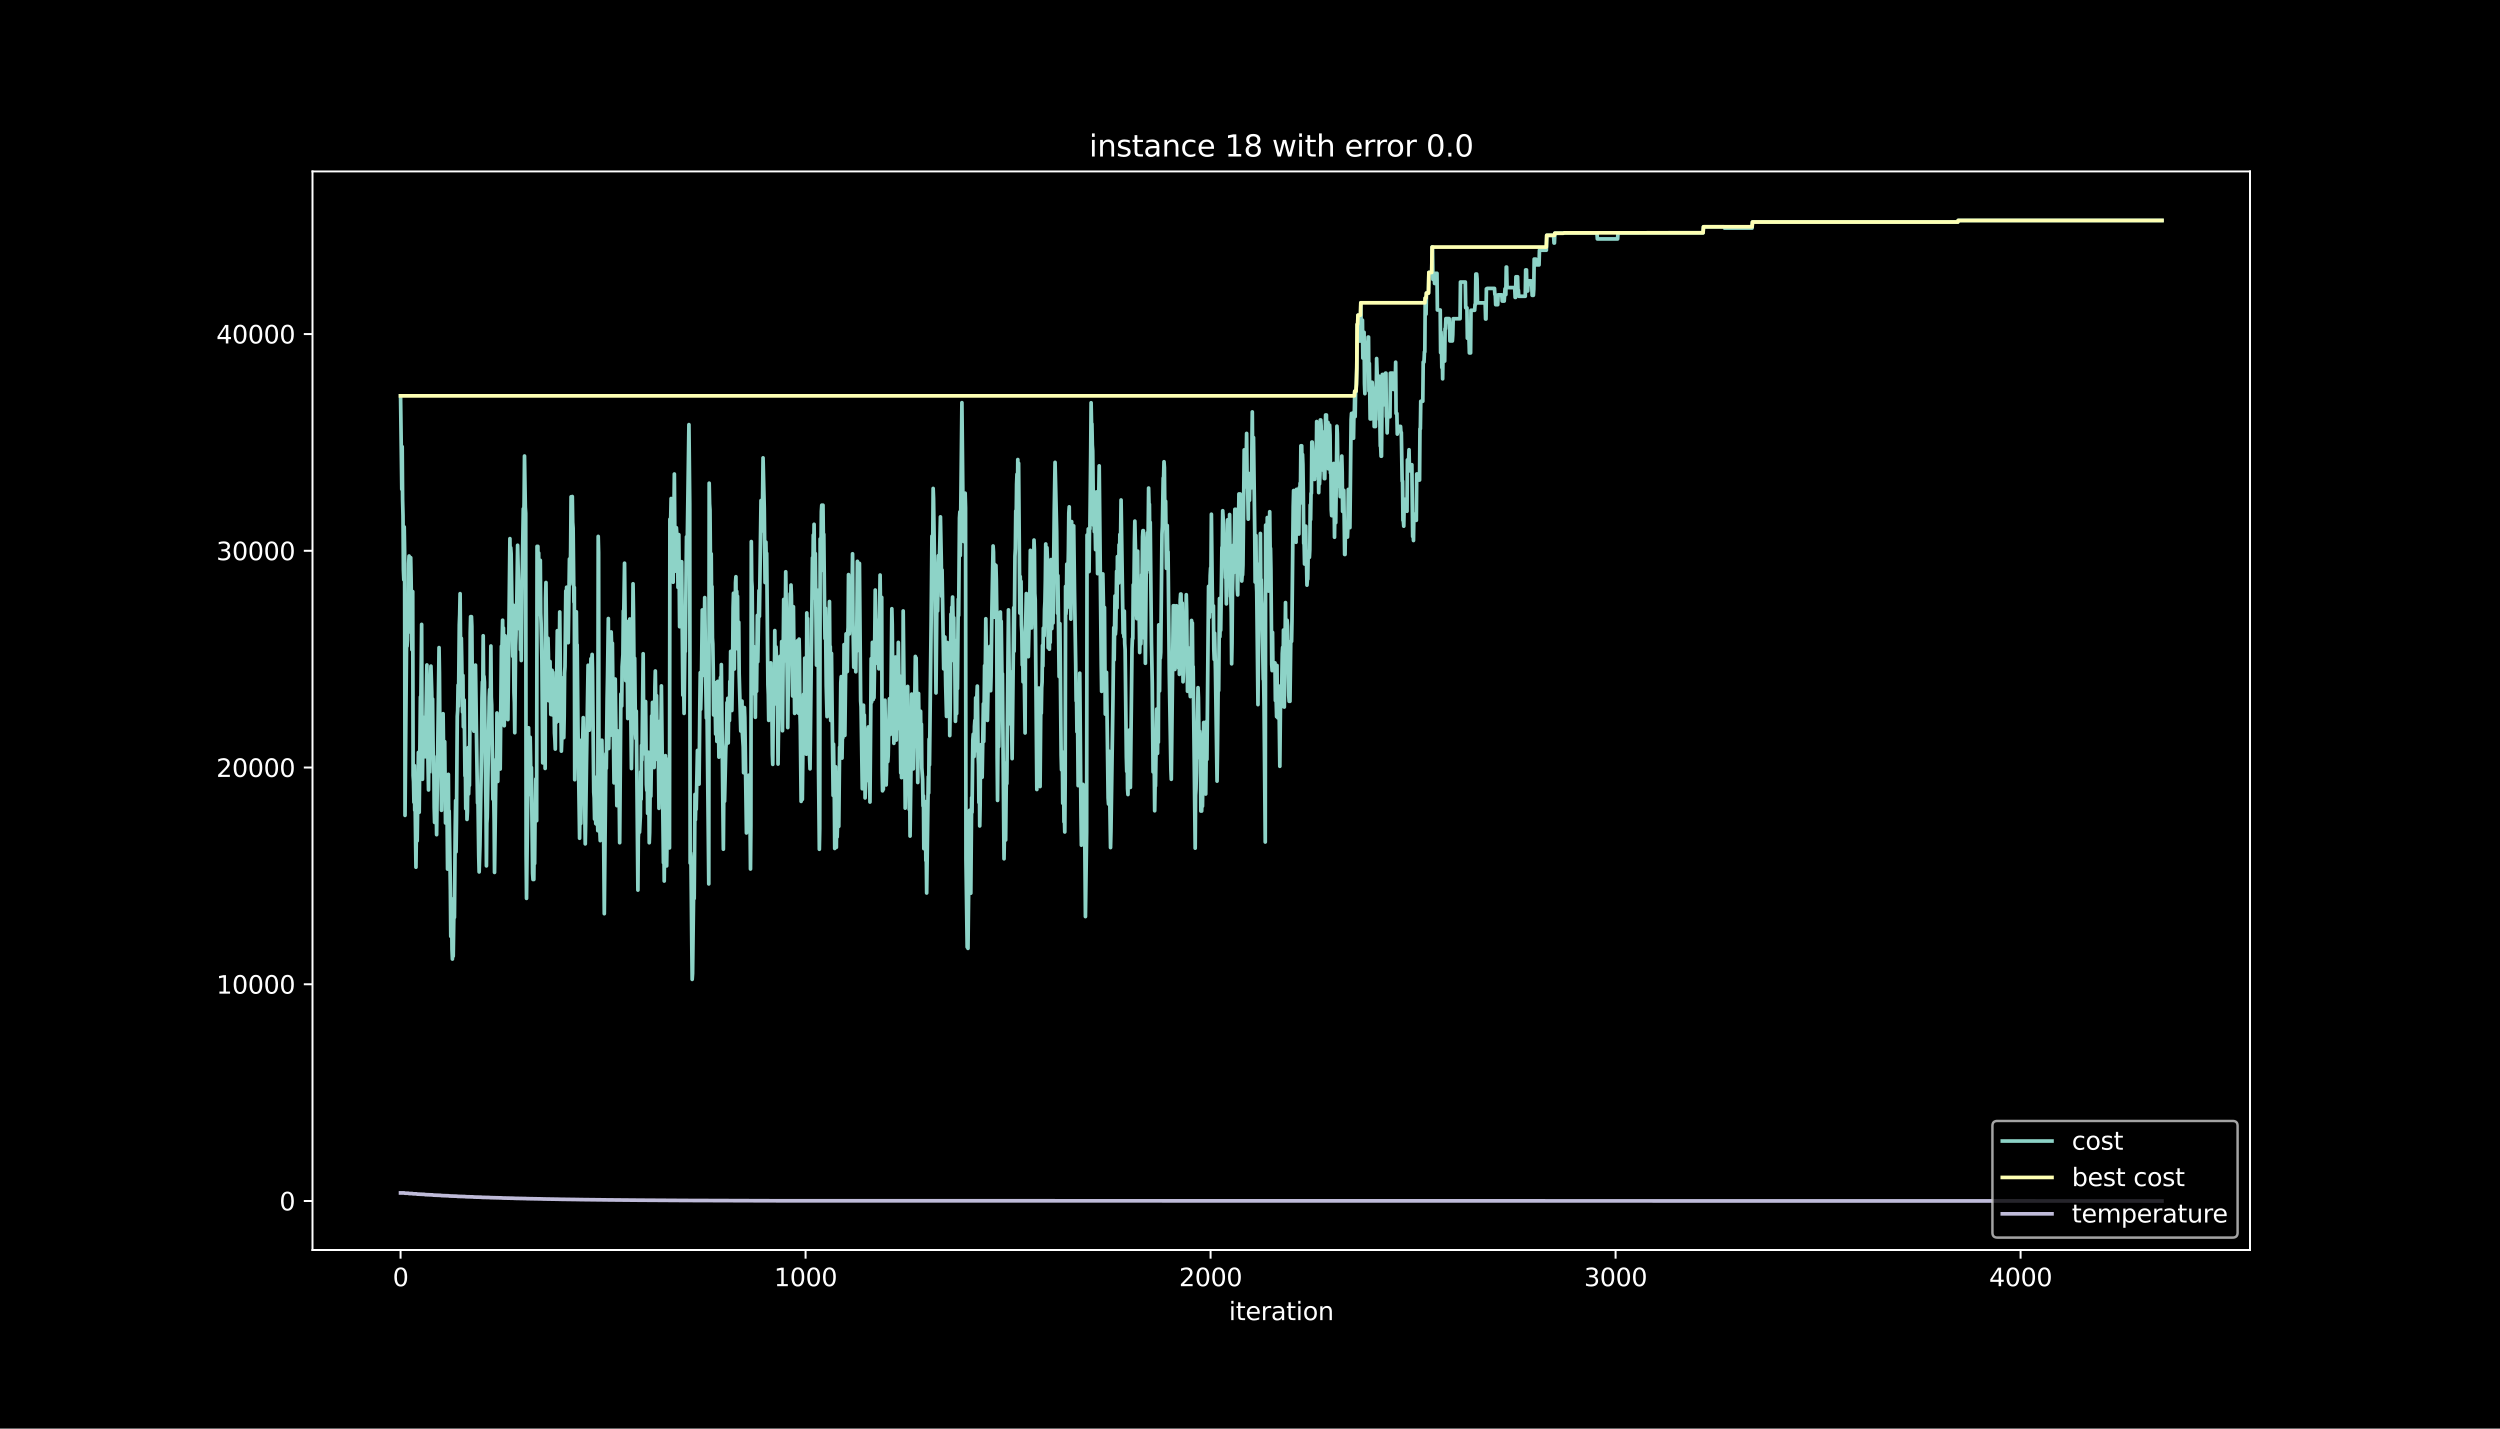 <?xml version="1.0" encoding="utf-8" standalone="no"?>
<!DOCTYPE svg PUBLIC "-//W3C//DTD SVG 1.1//EN"
  "http://www.w3.org/Graphics/SVG/1.1/DTD/svg11.dtd">
<svg height="576pt" version="1.1" viewBox="0 0 1008 576" width="1008pt" xmlns="http://www.w3.org/2000/svg" xmlns:xlink="http://www.w3.org/1999/xlink">
 <defs>
  <style type="text/css">*{stroke-linecap:butt;stroke-linejoin:round;}</style>
 </defs>
 <g id="figure_1">
  <g id="patch_1">
   <path d="M 0 576 
L 1008 576 
L 1008 0 
L 0 0 
z
"/>
  </g>
  <g id="axes_1">
   <g id="patch_2">
    <path d="M 126 504 
L 907.2 504 
L 907.2 69.12 
L 126 69.12 
z
"/>
   </g>
   <g id="matplotlib.axis_1">
    <g id="xtick_1">
     <g id="line2d_1">
      <defs>
       <path d="M 0 0 
L 0 3.5 
" id="m192c38bede" style="stroke:#ffffff;stroke-width:0.8;"/>
      </defs>
      <g>
       <use style="fill:#ffffff;stroke:#ffffff;stroke-width:0.8;" x="161.509" xlink:href="#m192c38bede" y="504"/>
      </g>
     </g>
     <g id="text_1">
      <!-- 0 -->
      <g style="fill:#ffffff;" transform="translate(158.328 518.598)scale(0.1 -0.1)">
       <defs>
        <path d="M 2034 4250 
Q 1547 4250 1301 3770 
Q 1056 3291 1056 2328 
Q 1056 1369 1301 889 
Q 1547 409 2034 409 
Q 2525 409 2770 889 
Q 3016 1369 3016 2328 
Q 3016 3291 2770 3770 
Q 2525 4250 2034 4250 
z
M 2034 4750 
Q 2819 4750 3233 4129 
Q 3647 3509 3647 2328 
Q 3647 1150 3233 529 
Q 2819 -91 2034 -91 
Q 1250 -91 836 529 
Q 422 1150 422 2328 
Q 422 3509 836 4129 
Q 1250 4750 2034 4750 
z
" id="DejaVuSans-30" transform="scale(0.016)"/>
       </defs>
       <use xlink:href="#DejaVuSans-30"/>
      </g>
     </g>
    </g>
    <g id="xtick_2">
     <g id="line2d_2">
      <g>
       <use style="fill:#ffffff;stroke:#ffffff;stroke-width:0.8;" x="324.807" xlink:href="#m192c38bede" y="504"/>
      </g>
     </g>
     <g id="text_2">
      <!-- 1000 -->
      <g style="fill:#ffffff;" transform="translate(312.082 518.598)scale(0.1 -0.1)">
       <defs>
        <path d="M 794 531 
L 1825 531 
L 1825 4091 
L 703 3866 
L 703 4441 
L 1819 4666 
L 2450 4666 
L 2450 531 
L 3481 531 
L 3481 0 
L 794 0 
L 794 531 
z
" id="DejaVuSans-31" transform="scale(0.016)"/>
       </defs>
       <use xlink:href="#DejaVuSans-31"/>
       <use x="63.623" xlink:href="#DejaVuSans-30"/>
       <use x="127.246" xlink:href="#DejaVuSans-30"/>
       <use x="190.869" xlink:href="#DejaVuSans-30"/>
      </g>
     </g>
    </g>
    <g id="xtick_3">
     <g id="line2d_3">
      <g>
       <use style="fill:#ffffff;stroke:#ffffff;stroke-width:0.8;" x="488.105" xlink:href="#m192c38bede" y="504"/>
      </g>
     </g>
     <g id="text_3">
      <!-- 2000 -->
      <g style="fill:#ffffff;" transform="translate(475.38 518.598)scale(0.1 -0.1)">
       <defs>
        <path d="M 1228 531 
L 3431 531 
L 3431 0 
L 469 0 
L 469 531 
Q 828 903 1448 1529 
Q 2069 2156 2228 2338 
Q 2531 2678 2651 2914 
Q 2772 3150 2772 3378 
Q 2772 3750 2511 3984 
Q 2250 4219 1831 4219 
Q 1534 4219 1204 4116 
Q 875 4013 500 3803 
L 500 4441 
Q 881 4594 1212 4672 
Q 1544 4750 1819 4750 
Q 2544 4750 2975 4387 
Q 3406 4025 3406 3419 
Q 3406 3131 3298 2873 
Q 3191 2616 2906 2266 
Q 2828 2175 2409 1742 
Q 1991 1309 1228 531 
z
" id="DejaVuSans-32" transform="scale(0.016)"/>
       </defs>
       <use xlink:href="#DejaVuSans-32"/>
       <use x="63.623" xlink:href="#DejaVuSans-30"/>
       <use x="127.246" xlink:href="#DejaVuSans-30"/>
       <use x="190.869" xlink:href="#DejaVuSans-30"/>
      </g>
     </g>
    </g>
    <g id="xtick_4">
     <g id="line2d_4">
      <g>
       <use style="fill:#ffffff;stroke:#ffffff;stroke-width:0.8;" x="651.402" xlink:href="#m192c38bede" y="504"/>
      </g>
     </g>
     <g id="text_4">
      <!-- 3000 -->
      <g style="fill:#ffffff;" transform="translate(638.677 518.598)scale(0.1 -0.1)">
       <defs>
        <path d="M 2597 2516 
Q 3050 2419 3304 2112 
Q 3559 1806 3559 1356 
Q 3559 666 3084 287 
Q 2609 -91 1734 -91 
Q 1441 -91 1130 -33 
Q 819 25 488 141 
L 488 750 
Q 750 597 1062 519 
Q 1375 441 1716 441 
Q 2309 441 2620 675 
Q 2931 909 2931 1356 
Q 2931 1769 2642 2001 
Q 2353 2234 1838 2234 
L 1294 2234 
L 1294 2753 
L 1863 2753 
Q 2328 2753 2575 2939 
Q 2822 3125 2822 3475 
Q 2822 3834 2567 4026 
Q 2313 4219 1838 4219 
Q 1578 4219 1281 4162 
Q 984 4106 628 3988 
L 628 4550 
Q 988 4650 1302 4700 
Q 1616 4750 1894 4750 
Q 2613 4750 3031 4423 
Q 3450 4097 3450 3541 
Q 3450 3153 3228 2886 
Q 3006 2619 2597 2516 
z
" id="DejaVuSans-33" transform="scale(0.016)"/>
       </defs>
       <use xlink:href="#DejaVuSans-33"/>
       <use x="63.623" xlink:href="#DejaVuSans-30"/>
       <use x="127.246" xlink:href="#DejaVuSans-30"/>
       <use x="190.869" xlink:href="#DejaVuSans-30"/>
      </g>
     </g>
    </g>
    <g id="xtick_5">
     <g id="line2d_5">
      <g>
       <use style="fill:#ffffff;stroke:#ffffff;stroke-width:0.8;" x="814.7" xlink:href="#m192c38bede" y="504"/>
      </g>
     </g>
     <g id="text_5">
      <!-- 4000 -->
      <g style="fill:#ffffff;" transform="translate(801.975 518.598)scale(0.1 -0.1)">
       <defs>
        <path d="M 2419 4116 
L 825 1625 
L 2419 1625 
L 2419 4116 
z
M 2253 4666 
L 3047 4666 
L 3047 1625 
L 3713 1625 
L 3713 1100 
L 3047 1100 
L 3047 0 
L 2419 0 
L 2419 1100 
L 313 1100 
L 313 1709 
L 2253 4666 
z
" id="DejaVuSans-34" transform="scale(0.016)"/>
       </defs>
       <use xlink:href="#DejaVuSans-34"/>
       <use x="63.623" xlink:href="#DejaVuSans-30"/>
       <use x="127.246" xlink:href="#DejaVuSans-30"/>
       <use x="190.869" xlink:href="#DejaVuSans-30"/>
      </g>
     </g>
    </g>
    <g id="text_6">
     <!-- iteration -->
     <g style="fill:#ffffff;" transform="translate(495.477 532.277)scale(0.1 -0.1)">
      <defs>
       <path d="M 603 3500 
L 1178 3500 
L 1178 0 
L 603 0 
L 603 3500 
z
M 603 4863 
L 1178 4863 
L 1178 4134 
L 603 4134 
L 603 4863 
z
" id="DejaVuSans-69" transform="scale(0.016)"/>
       <path d="M 1172 4494 
L 1172 3500 
L 2356 3500 
L 2356 3053 
L 1172 3053 
L 1172 1153 
Q 1172 725 1289 603 
Q 1406 481 1766 481 
L 2356 481 
L 2356 0 
L 1766 0 
Q 1100 0 847 248 
Q 594 497 594 1153 
L 594 3053 
L 172 3053 
L 172 3500 
L 594 3500 
L 594 4494 
L 1172 4494 
z
" id="DejaVuSans-74" transform="scale(0.016)"/>
       <path d="M 3597 1894 
L 3597 1613 
L 953 1613 
Q 991 1019 1311 708 
Q 1631 397 2203 397 
Q 2534 397 2845 478 
Q 3156 559 3463 722 
L 3463 178 
Q 3153 47 2828 -22 
Q 2503 -91 2169 -91 
Q 1331 -91 842 396 
Q 353 884 353 1716 
Q 353 2575 817 3079 
Q 1281 3584 2069 3584 
Q 2775 3584 3186 3129 
Q 3597 2675 3597 1894 
z
M 3022 2063 
Q 3016 2534 2758 2815 
Q 2500 3097 2075 3097 
Q 1594 3097 1305 2825 
Q 1016 2553 972 2059 
L 3022 2063 
z
" id="DejaVuSans-65" transform="scale(0.016)"/>
       <path d="M 2631 2963 
Q 2534 3019 2420 3045 
Q 2306 3072 2169 3072 
Q 1681 3072 1420 2755 
Q 1159 2438 1159 1844 
L 1159 0 
L 581 0 
L 581 3500 
L 1159 3500 
L 1159 2956 
Q 1341 3275 1631 3429 
Q 1922 3584 2338 3584 
Q 2397 3584 2469 3576 
Q 2541 3569 2628 3553 
L 2631 2963 
z
" id="DejaVuSans-72" transform="scale(0.016)"/>
       <path d="M 2194 1759 
Q 1497 1759 1228 1600 
Q 959 1441 959 1056 
Q 959 750 1161 570 
Q 1363 391 1709 391 
Q 2188 391 2477 730 
Q 2766 1069 2766 1631 
L 2766 1759 
L 2194 1759 
z
M 3341 1997 
L 3341 0 
L 2766 0 
L 2766 531 
Q 2569 213 2275 61 
Q 1981 -91 1556 -91 
Q 1019 -91 701 211 
Q 384 513 384 1019 
Q 384 1609 779 1909 
Q 1175 2209 1959 2209 
L 2766 2209 
L 2766 2266 
Q 2766 2663 2505 2880 
Q 2244 3097 1772 3097 
Q 1472 3097 1187 3025 
Q 903 2953 641 2809 
L 641 3341 
Q 956 3463 1253 3523 
Q 1550 3584 1831 3584 
Q 2591 3584 2966 3190 
Q 3341 2797 3341 1997 
z
" id="DejaVuSans-61" transform="scale(0.016)"/>
       <path d="M 1959 3097 
Q 1497 3097 1228 2736 
Q 959 2375 959 1747 
Q 959 1119 1226 758 
Q 1494 397 1959 397 
Q 2419 397 2687 759 
Q 2956 1122 2956 1747 
Q 2956 2369 2687 2733 
Q 2419 3097 1959 3097 
z
M 1959 3584 
Q 2709 3584 3137 3096 
Q 3566 2609 3566 1747 
Q 3566 888 3137 398 
Q 2709 -91 1959 -91 
Q 1206 -91 779 398 
Q 353 888 353 1747 
Q 353 2609 779 3096 
Q 1206 3584 1959 3584 
z
" id="DejaVuSans-6f" transform="scale(0.016)"/>
       <path d="M 3513 2113 
L 3513 0 
L 2938 0 
L 2938 2094 
Q 2938 2591 2744 2837 
Q 2550 3084 2163 3084 
Q 1697 3084 1428 2787 
Q 1159 2491 1159 1978 
L 1159 0 
L 581 0 
L 581 3500 
L 1159 3500 
L 1159 2956 
Q 1366 3272 1645 3428 
Q 1925 3584 2291 3584 
Q 2894 3584 3203 3211 
Q 3513 2838 3513 2113 
z
" id="DejaVuSans-6e" transform="scale(0.016)"/>
      </defs>
      <use xlink:href="#DejaVuSans-69"/>
      <use x="27.783" xlink:href="#DejaVuSans-74"/>
      <use x="66.992" xlink:href="#DejaVuSans-65"/>
      <use x="128.516" xlink:href="#DejaVuSans-72"/>
      <use x="169.629" xlink:href="#DejaVuSans-61"/>
      <use x="230.908" xlink:href="#DejaVuSans-74"/>
      <use x="270.117" xlink:href="#DejaVuSans-69"/>
      <use x="297.9" xlink:href="#DejaVuSans-6f"/>
      <use x="359.082" xlink:href="#DejaVuSans-6e"/>
     </g>
    </g>
   </g>
   <g id="matplotlib.axis_2">
    <g id="ytick_1">
     <g id="line2d_6">
      <defs>
       <path d="M 0 0 
L -3.5 0 
" id="m7ce669d569" style="stroke:#ffffff;stroke-width:0.8;"/>
      </defs>
      <g>
       <use style="fill:#ffffff;stroke:#ffffff;stroke-width:0.8;" x="126" xlink:href="#m7ce669d569" y="484.233"/>
      </g>
     </g>
     <g id="text_7">
      <!-- 0 -->
      <g style="fill:#ffffff;" transform="translate(112.638 488.032)scale(0.1 -0.1)">
       <use xlink:href="#DejaVuSans-30"/>
      </g>
     </g>
    </g>
    <g id="ytick_2">
     <g id="line2d_7">
      <g>
       <use style="fill:#ffffff;stroke:#ffffff;stroke-width:0.8;" x="126" xlink:href="#m7ce669d569" y="396.846"/>
      </g>
     </g>
     <g id="text_8">
      <!-- 10000 -->
      <g style="fill:#ffffff;" transform="translate(87.188 400.645)scale(0.1 -0.1)">
       <use xlink:href="#DejaVuSans-31"/>
       <use x="63.623" xlink:href="#DejaVuSans-30"/>
       <use x="127.246" xlink:href="#DejaVuSans-30"/>
       <use x="190.869" xlink:href="#DejaVuSans-30"/>
       <use x="254.492" xlink:href="#DejaVuSans-30"/>
      </g>
     </g>
    </g>
    <g id="ytick_3">
     <g id="line2d_8">
      <g>
       <use style="fill:#ffffff;stroke:#ffffff;stroke-width:0.8;" x="126" xlink:href="#m7ce669d569" y="309.46"/>
      </g>
     </g>
     <g id="text_9">
      <!-- 20000 -->
      <g style="fill:#ffffff;" transform="translate(87.188 313.259)scale(0.1 -0.1)">
       <use xlink:href="#DejaVuSans-32"/>
       <use x="63.623" xlink:href="#DejaVuSans-30"/>
       <use x="127.246" xlink:href="#DejaVuSans-30"/>
       <use x="190.869" xlink:href="#DejaVuSans-30"/>
       <use x="254.492" xlink:href="#DejaVuSans-30"/>
      </g>
     </g>
    </g>
    <g id="ytick_4">
     <g id="line2d_9">
      <g>
       <use style="fill:#ffffff;stroke:#ffffff;stroke-width:0.8;" x="126" xlink:href="#m7ce669d569" y="222.073"/>
      </g>
     </g>
     <g id="text_10">
      <!-- 30000 -->
      <g style="fill:#ffffff;" transform="translate(87.188 225.872)scale(0.1 -0.1)">
       <use xlink:href="#DejaVuSans-33"/>
       <use x="63.623" xlink:href="#DejaVuSans-30"/>
       <use x="127.246" xlink:href="#DejaVuSans-30"/>
       <use x="190.869" xlink:href="#DejaVuSans-30"/>
       <use x="254.492" xlink:href="#DejaVuSans-30"/>
      </g>
     </g>
    </g>
    <g id="ytick_5">
     <g id="line2d_10">
      <g>
       <use style="fill:#ffffff;stroke:#ffffff;stroke-width:0.8;" x="126" xlink:href="#m7ce669d569" y="134.687"/>
      </g>
     </g>
     <g id="text_11">
      <!-- 40000 -->
      <g style="fill:#ffffff;" transform="translate(87.188 138.486)scale(0.1 -0.1)">
       <use xlink:href="#DejaVuSans-34"/>
       <use x="63.623" xlink:href="#DejaVuSans-30"/>
       <use x="127.246" xlink:href="#DejaVuSans-30"/>
       <use x="190.869" xlink:href="#DejaVuSans-30"/>
       <use x="254.492" xlink:href="#DejaVuSans-30"/>
      </g>
     </g>
    </g>
   </g>
   <g id="line2d_11">
    <path clip-path="url(#p12e21d6771)" d="M 161.509 159.609 
L 161.999 197.29 
L 162.162 180.093 
L 162.326 201.415 
L 162.489 207.969 
L 162.652 229.676 
L 162.815 233.774 
L 162.979 212.452 
L 163.142 222.449 
L 163.305 328.763 
L 163.959 254.004 
L 164.122 260.558 
L 164.285 258.068 
L 164.448 240.057 
L 164.612 245.982 
L 164.775 227.29 
L 164.938 224.188 
L 165.265 254.782 
L 165.592 224.843 
L 165.755 233.337 
L 166.081 261.974 
L 166.408 238.519 
L 166.571 312.693 
L 166.735 315.149 
L 166.898 323.476 
L 167.061 308.682 
L 167.225 326.692 
L 167.388 324.237 
L 167.714 349.657 
L 168.041 321.502 
L 168.204 339.031 
L 168.694 303.369 
L 169.021 327.514 
L 169.511 280.998 
L 169.674 284.948 
L 170.001 251.758 
L 170.164 299.454 
L 170.327 314.213 
L 170.654 289.203 
L 170.817 293.153 
L 170.98 301.481 
L 171.144 290.383 
L 171.307 292.874 
L 171.47 305.134 
L 172.123 268.108 
L 172.45 300.441 
L 172.777 318.513 
L 172.94 301.315 
L 173.103 311.312 
L 173.593 274.496 
L 173.756 268.571 
L 174.083 279.224 
L 174.246 293.983 
L 174.41 281.837 
L 174.736 311.513 
L 174.9 304.959 
L 175.063 325.67 
L 175.226 331.595 
L 175.389 329.139 
L 175.553 331.481 
L 175.716 310.159 
L 176.043 336.541 
L 176.369 312.501 
L 177.022 261.117 
L 177.186 271.368 
L 177.349 292.035 
L 177.512 289.544 
L 177.839 310.91 
L 178.002 326.727 
L 178.165 313.689 
L 178.329 316.18 
L 178.492 305.781 
L 178.655 287.77 
L 178.819 300.808 
L 178.982 303.911 
L 179.145 314.31 
L 179.309 299.026 
L 179.635 331.839 
L 179.798 320.741 
L 180.125 314.301 
L 180.452 350.418 
L 180.778 312.221 
L 180.942 332.888 
L 181.105 326.963 
L 181.431 347.735 
L 181.595 358.833 
L 181.758 377.525 
L 181.921 362.241 
L 182.085 364.732 
L 182.248 382.742 
L 182.411 386.692 
L 182.574 368 
L 182.738 385.53 
L 183.064 363.98 
L 183.228 369.905 
L 183.554 333.421 
L 183.718 322.795 
L 183.881 343.462 
L 184.044 331.201 
L 184.371 288.828 
L 184.534 286.486 
L 184.697 276.235 
L 184.861 284.729 
L 185.187 251.959 
L 185.351 247.861 
L 185.514 239.367 
L 185.84 278.044 
L 186.004 257.334 
L 186.167 265.828 
L 186.494 287.097 
L 186.657 272.338 
L 186.82 293.048 
L 186.984 284.721 
L 187.147 282.23 
L 187.473 312.807 
L 187.637 308.857 
L 187.8 326.054 
L 187.963 304.732 
L 188.127 308.682 
L 188.29 330.389 
L 188.453 327.286 
L 188.78 301.429 
L 188.943 320.121 
L 189.106 314.196 
L 189.27 316.687 
L 189.433 296.02 
L 189.596 255.193 
L 189.76 248.639 
L 189.923 264.456 
L 190.086 248.639 
L 190.249 252.588 
L 190.413 274.295 
L 190.576 276.786 
L 190.739 293.983 
L 190.903 276.786 
L 191.066 294.796 
L 191.229 279.512 
L 191.393 294.691 
L 191.556 286.18 
L 191.719 268.17 
L 192.046 291.458 
L 192.536 323.782 
L 192.699 320.68 
L 193.026 345.008 
L 193.189 351.562 
L 193.515 340.91 
L 194.169 302.119 
L 194.332 281.452 
L 194.495 274.942 
L 194.659 278.044 
L 194.822 256.337 
L 194.985 275.029 
L 195.148 272.687 
L 195.312 275.029 
L 195.802 316.311 
L 195.965 327.409 
L 196.128 349.116 
L 196.292 331.918 
L 196.455 329.576 
L 197.271 281.103 
L 197.435 278 
L 197.598 293.284 
L 197.924 260.471 
L 198.088 281.138 
L 198.251 284.24 
L 198.578 310.098 
L 198.741 322.244 
L 198.904 316.319 
L 199.068 320.418 
L 199.231 331.044 
L 199.394 351.755 
L 199.884 316.328 
L 200.047 306.078 
L 200.211 309.18 
L 200.374 287.473 
L 200.701 315.07 
L 200.864 294.359 
L 201.19 306.794 
L 201.517 292.07 
L 201.68 310.08 
L 202.17 260.558 
L 202.334 264.508 
L 202.66 250.072 
L 202.823 265.356 
L 202.987 253.209 
L 203.313 292.612 
L 203.64 256.329 
L 203.966 276.952 
L 204.293 272.154 
L 204.456 279.058 
L 204.62 274.959 
L 204.783 290.138 
L 205.599 217.179 
L 205.763 231.939 
L 205.926 220.841 
L 206.089 223.331 
L 206.743 264.648 
L 206.906 243.981 
L 207.232 279.189 
L 207.396 283.287 
L 207.559 295.434 
L 207.886 260.313 
L 208.049 256.215 
L 208.212 245.117 
L 208.376 242.626 
L 208.702 219.853 
L 209.192 240.774 
L 209.355 238.432 
L 209.519 253.716 
L 209.682 240.678 
L 209.845 262 
L 210.009 256.075 
L 210.172 266.326 
L 210.498 236.675 
L 210.988 205.129 
L 211.152 211.054 
L 211.315 202.56 
L 211.478 183.868 
L 211.805 204.508 
L 211.968 206.999 
L 212.131 344.213 
L 212.295 362.224 
L 213.111 293.442 
L 213.438 318.626 
L 213.764 297.26 
L 213.928 305.754 
L 214.091 320.549 
L 214.254 309.451 
L 214.744 352.157 
L 214.907 354.612 
L 215.071 333.29 
L 215.234 354.612 
L 215.397 337.083 
L 215.561 348.181 
L 215.724 330.17 
L 215.887 326.22 
L 216.051 314.074 
L 216.377 330.913 
L 216.54 220.299 
L 216.704 230.698 
L 216.867 220.299 
L 217.03 235.094 
L 217.194 222.947 
L 217.357 244.654 
L 217.52 247.756 
L 217.684 241.202 
L 217.847 225.918 
L 218.01 247.24 
L 218.173 251.339 
L 218.5 266.221 
L 218.827 307.598 
L 218.99 304.496 
L 219.153 293.87 
L 219.316 291.379 
L 219.48 275.964 
L 219.806 309.835 
L 219.97 241.377 
L 220.133 234.866 
L 220.623 282.37 
L 220.949 257.325 
L 221.113 263.835 
L 221.276 282.527 
L 221.439 266.71 
L 221.603 281.47 
L 221.766 266.71 
L 222.093 288.076 
L 222.419 282.518 
L 222.582 270.258 
L 222.746 288.268 
L 222.909 271.071 
L 223.072 280.141 
L 223.236 276.043 
L 223.399 282.553 
L 223.562 295.591 
L 223.726 297.933 
L 223.889 302.032 
L 224.052 280.325 
L 224.215 291.423 
L 224.705 254.293 
L 225.195 290.733 
L 225.359 280.482 
L 225.685 246.734 
L 226.012 279.591 
L 226.175 288.102 
L 226.338 302.862 
L 226.665 294.01 
L 226.828 273.343 
L 226.991 275.685 
L 227.155 282.239 
L 227.318 297.418 
L 227.481 288.906 
L 227.645 271.315 
L 227.808 268.86 
L 228.135 238.248 
L 228.298 246.76 
L 228.461 236.763 
L 228.788 259.09 
L 228.951 244.33 
L 229.114 259.125 
L 229.604 225.376 
L 229.768 235.627 
L 229.931 233.285 
L 230.094 221.024 
L 230.257 200.314 
L 230.584 221.523 
L 230.747 200.2 
L 230.911 210.599 
L 231.074 212.941 
L 231.401 242.757 
L 231.564 236.833 
L 231.727 314.38 
L 232.217 259.702 
L 232.38 246.664 
L 232.544 262.481 
L 232.707 259.99 
L 233.033 292.961 
L 233.687 337.983 
L 234.013 319.02 
L 234.177 332.058 
L 234.503 298.353 
L 234.666 311.391 
L 235.156 289.343 
L 235.32 310.666 
L 235.646 316.957 
L 235.973 340.246 
L 236.136 331.918 
L 236.463 308.245 
L 237.116 268.231 
L 237.279 270.721 
L 237.606 294.412 
L 237.932 275.274 
L 238.096 283.602 
L 238.259 265.592 
L 238.422 268.694 
L 238.749 263.861 
L 238.912 270.415 
L 239.239 304.12 
L 239.402 319.404 
L 239.565 321.746 
L 239.729 330.258 
L 239.892 317.997 
L 240.219 332.093 
L 240.382 313.401 
L 240.708 332.521 
L 240.872 328.423 
L 241.035 334.933 
L 241.198 216.279 
L 241.362 222.79 
L 241.525 328.423 
L 241.688 313.139 
L 241.852 334.845 
L 242.015 338.944 
L 242.341 309.294 
L 242.505 300.8 
L 242.668 298.458 
L 242.995 317.202 
L 243.158 332.486 
L 243.321 328.388 
L 243.648 368.402 
L 244.301 303.867 
L 244.464 309.792 
L 244.791 281.575 
L 244.954 273.063 
L 245.281 249.39 
L 245.444 301.822 
L 245.771 279.163 
L 245.934 285.717 
L 246.097 281.618 
L 246.261 296.413 
L 246.424 254.799 
L 246.751 265.26 
L 246.914 259.335 
L 247.567 315.655 
L 248.057 273.78 
L 248.383 297.925 
L 248.71 324.831 
L 249.037 294.674 
L 249.363 309.11 
L 249.527 322.148 
L 249.69 324.604 
L 249.853 339.783 
L 250.343 279.836 
L 250.67 284.668 
L 250.833 268.851 
L 251.16 263.905 
L 251.323 246.314 
L 251.486 248.77 
L 251.813 227.08 
L 252.303 274.444 
L 252.466 265.932 
L 252.629 250.517 
L 252.793 259.011 
L 253.119 289.71 
L 253.282 285.76 
L 253.446 271.001 
L 253.609 267.899 
L 253.936 249.574 
L 254.589 309.888 
L 254.752 299.262 
L 254.915 251.951 
L 255.079 256.049 
L 255.242 235.382 
L 255.405 245.781 
L 255.732 280.57 
L 255.895 265.391 
L 256.222 295.364 
L 256.385 297.82 
L 256.548 286.722 
L 257.202 358.885 
L 257.365 337.563 
L 257.528 335.073 
L 257.691 320.278 
L 257.855 335.562 
L 258.181 329.157 
L 258.345 311.146 
L 258.508 322.244 
L 258.671 300.537 
L 258.835 306.462 
L 259.324 263.59 
L 259.488 285.297 
L 259.651 289.247 
L 259.814 301.507 
L 259.978 303.963 
L 260.141 298.038 
L 260.304 282.859 
L 260.631 316.346 
L 260.794 318.688 
L 260.957 310.36 
L 261.121 327.951 
L 261.284 307.24 
L 261.447 303.29 
L 261.774 339.792 
L 261.937 335.693 
L 262.264 308.018 
L 262.427 321.056 
L 262.59 309.958 
L 262.754 288.635 
L 262.917 300.782 
L 263.08 283.191 
L 263.244 287.29 
L 263.407 298.388 
L 263.57 291.877 
L 263.733 309.468 
L 264.06 277.092 
L 264.223 270.538 
L 264.55 297.986 
L 264.713 280.456 
L 265.04 306.27 
L 265.203 291.51 
L 265.366 295.46 
L 265.693 325.923 
L 265.856 310.106 
L 266.02 306.008 
L 266.183 290.724 
L 266.346 308.254 
L 266.673 276.55 
L 267.489 347.849 
L 267.653 337.222 
L 267.816 355.233 
L 268.306 304.688 
L 268.796 349.133 
L 269.122 327.636 
L 269.286 323.686 
L 269.449 306.095 
L 269.939 341.88 
L 270.102 209.332 
L 270.265 212.434 
L 270.429 209.332 
L 270.592 201.004 
L 271.082 228.452 
L 271.245 224.354 
L 271.408 234.753 
L 271.898 191.121 
L 272.062 211.788 
L 272.225 214.13 
L 272.552 230.305 
L 272.715 212.775 
L 272.878 215.231 
L 273.041 230.41 
L 273.205 222.082 
L 273.368 236.841 
L 273.531 230.331 
L 273.695 215.572 
L 274.021 252.693 
L 274.185 244.199 
L 274.348 250.71 
L 274.511 234.893 
L 274.674 232.402 
L 274.838 226.477 
L 275.328 280.29 
L 275.654 275.492 
L 275.817 287.639 
L 276.144 260.2 
L 276.307 262.69 
L 276.797 216.437 
L 276.961 228.697 
L 277.777 171.205 
L 278.104 203.215 
L 278.267 347.997 
L 278.43 343.899 
L 278.594 346.389 
L 278.92 380.094 
L 279.083 394.889 
L 279.247 392.547 
L 279.737 353.957 
L 279.9 362.285 
L 280.227 320.296 
L 280.39 330.546 
L 280.553 322.218 
L 280.716 326.317 
L 281.206 302.574 
L 281.37 314.72 
L 281.533 304.723 
L 281.86 316.153 
L 282.186 283.349 
L 282.349 271.202 
L 282.513 285.996 
L 282.839 272.932 
L 283.166 245.912 
L 283.329 248.254 
L 283.656 272.294 
L 283.819 256.477 
L 283.982 253.987 
L 284.146 240.949 
L 284.636 279.521 
L 284.799 289.518 
L 284.962 274.723 
L 285.779 356.395 
L 285.942 194.817 
L 286.105 203.145 
L 286.269 205.636 
L 286.595 244.995 
L 286.758 223.288 
L 286.922 244.995 
L 287.085 236.483 
L 287.248 257.194 
L 287.412 259.649 
L 287.575 270.276 
L 287.738 288.286 
L 287.902 276.026 
L 288.065 288.286 
L 288.228 279.792 
L 288.391 285.717 
L 288.555 295.967 
L 288.718 275.257 
L 288.881 283.751 
L 289.045 298.93 
L 289.208 296.439 
L 289.371 274.732 
L 289.535 296.439 
L 289.698 290.514 
L 289.861 305.274 
L 290.024 296.946 
L 290.351 275.597 
L 290.514 273.142 
L 290.678 283.139 
L 290.841 267.96 
L 291.657 342.404 
L 291.821 321.082 
L 291.984 314.572 
L 292.147 323.066 
L 292.637 301.962 
L 292.8 299.62 
L 292.964 293.695 
L 293.127 283.296 
L 293.29 293.695 
L 293.454 281.548 
L 293.617 299.559 
L 293.78 286.521 
L 293.944 284.03 
L 294.107 290.54 
L 294.27 274.723 
L 294.433 280.648 
L 294.597 262.638 
L 295.087 286.477 
L 295.413 265.828 
L 295.577 245.117 
L 295.74 239.192 
L 296.066 269.769 
L 296.23 254.354 
L 296.393 256.696 
L 296.556 234.989 
L 296.72 232.533 
L 296.883 253.2 
L 297.046 238.406 
L 297.21 246.917 
L 297.373 240.407 
L 297.536 261.729 
L 297.699 259.387 
L 297.863 250.876 
L 298.026 271.586 
L 298.679 294.752 
L 299.006 289.195 
L 299.169 282.684 
L 299.332 295.722 
L 299.659 301.167 
L 299.822 311.566 
L 300.149 285.289 
L 300.312 289.387 
L 300.965 335.85 
L 301.129 320.671 
L 301.292 316.573 
L 301.619 332.495 
L 301.782 330.153 
L 301.945 312.562 
L 302.108 327.977 
L 302.272 317.578 
L 302.598 350.383 
L 302.762 332.853 
L 302.925 218.359 
L 303.088 234.176 
L 303.252 236.667 
L 303.578 269.638 
L 303.741 267.182 
L 303.905 260.672 
L 304.231 279.914 
L 304.395 273.404 
L 304.558 289.221 
L 304.721 271.211 
L 304.884 268.108 
L 305.048 278.735 
L 305.374 248.123 
L 305.538 266.815 
L 306.028 238.117 
L 306.191 248.516 
L 306.844 201.808 
L 307.007 210.302 
L 307.171 201.808 
L 307.334 214.068 
L 307.661 184.61 
L 308.15 205.033 
L 308.477 234.884 
L 308.804 218.56 
L 308.967 227.054 
L 309.13 223.104 
L 309.62 276.104 
L 309.783 280.054 
L 309.947 290.453 
L 310.11 272.862 
L 310.437 289.885 
L 310.6 283.96 
L 310.763 267.252 
L 310.927 285.944 
L 311.09 270.66 
L 311.416 304.243 
L 311.58 308.193 
L 311.906 272.985 
L 312.07 284.083 
L 312.233 275.571 
L 312.396 254.249 
L 312.723 281.548 
L 312.886 260.838 
L 313.049 264.788 
L 313.213 275.886 
L 313.376 271.787 
L 313.703 308.07 
L 314.192 272.137 
L 314.356 274.627 
L 314.519 264.63 
L 314.682 266.972 
L 314.846 287.683 
L 315.172 258.688 
L 315.499 294.639 
L 315.989 241.683 
L 316.315 266.474 
L 316.479 264.019 
L 316.805 230.532 
L 317.458 278.577 
L 317.622 293.372 
L 318.112 253.052 
L 318.275 258.976 
L 318.602 239.367 
L 318.765 245.877 
L 318.928 235.88 
L 319.091 239.979 
L 319.581 280.631 
L 319.908 244.636 
L 320.398 287.648 
L 320.724 273.229 
L 320.888 281.723 
L 321.051 275.213 
L 321.214 264.115 
L 321.378 276.375 
L 321.541 258.365 
L 321.704 266.876 
L 321.867 287.543 
L 322.194 257.692 
L 322.357 266.02 
L 322.521 286.73 
L 322.684 292.655 
L 323.011 323.118 
L 323.337 304.793 
L 323.5 322.323 
L 323.99 279.923 
L 324.154 290.173 
L 324.317 286.075 
L 324.48 265.364 
L 324.644 280.779 
L 324.807 265.364 
L 325.133 304.085 
L 325.297 247.127 
L 325.46 262.411 
L 325.623 249.373 
L 325.787 301.84 
L 325.95 281.129 
L 326.113 275.204 
L 326.44 305.903 
L 326.603 310.001 
L 327.583 224.913 
L 327.746 233.241 
L 327.909 215.711 
L 328.073 226.809 
L 328.236 211.394 
L 328.563 241.185 
L 328.726 223.174 
L 329.216 268.196 
L 329.706 237.977 
L 329.869 241.08 
L 330.032 310.133 
L 330.359 342.422 
L 330.522 333.928 
L 330.686 217.284 
L 330.849 230.322 
L 331.012 221.994 
L 331.175 206.177 
L 331.339 203.687 
L 331.502 214.086 
L 331.665 203.687 
L 331.829 203.687 
L 331.992 219.504 
L 332.155 215.406 
L 332.482 247.214 
L 332.645 257.465 
L 332.808 245.204 
L 333.135 276.524 
L 333.462 288.95 
L 333.625 280.622 
L 333.788 259.3 
L 333.951 267.628 
L 334.115 250.037 
L 334.278 252.527 
L 334.441 242.53 
L 334.605 263.197 
L 334.768 260.707 
L 334.931 290.506 
L 335.258 263.451 
L 335.584 292.655 
L 335.911 320.733 
L 336.074 300.022 
L 336.401 321.388 
L 336.564 342.099 
L 336.891 309.154 
L 337.217 341.635 
L 337.381 319.929 
L 337.544 337.458 
L 337.707 331.533 
L 337.871 313.943 
L 338.034 311.487 
L 338.197 333.194 
L 338.524 301.237 
L 338.687 304.339 
L 339.014 275.3 
L 339.177 272.81 
L 339.504 305.667 
L 339.667 295.041 
L 339.83 297.531 
L 339.994 285.385 
L 340.157 291.309 
L 340.32 259.903 
L 340.647 296.509 
L 341.137 255.568 
L 341.3 270.983 
L 341.463 260.357 
L 341.626 270.756 
L 341.79 255.341 
L 341.953 252.999 
L 342.116 231.677 
L 342.28 237.602 
L 342.443 255.612 
L 342.606 251.514 
L 342.77 236.719 
L 342.933 248.979 
L 343.259 236.518 
L 343.423 251.697 
L 343.749 223.288 
L 343.913 250.133 
L 344.239 269.043 
L 344.403 253.759 
L 344.566 262.087 
L 344.729 264.429 
L 344.892 253.331 
L 345.056 270.861 
L 345.219 256.101 
L 345.382 262.612 
L 345.709 226.329 
L 345.872 228.819 
L 346.036 250.142 
L 346.199 247.8 
L 346.525 227.159 
L 347.015 282.614 
L 347.179 284.956 
L 347.669 318.024 
L 348.158 284.336 
L 348.322 296.596 
L 348.485 288.268 
L 348.812 321.72 
L 348.975 315.166 
L 349.138 304.068 
L 349.301 301.726 
L 349.465 314.764 
L 349.791 293.992 
L 349.955 306.139 
L 350.118 293.101 
L 350.281 296.203 
L 350.771 323.38 
L 351.098 286.259 
L 351.261 265.548 
L 351.424 283.139 
L 351.588 276.585 
L 351.751 258.994 
L 351.914 279.705 
L 352.078 282.046 
L 352.241 269.166 
L 352.404 281.312 
L 352.567 270.913 
L 352.894 237.908 
L 353.221 258.304 
L 353.384 249.976 
L 353.547 260.602 
L 353.711 252.108 
L 353.874 267.523 
L 354.037 255.263 
L 354.364 269.681 
L 354.854 231.852 
L 355.18 258.872 
L 355.343 258.872 
L 355.507 240.861 
L 355.67 310.351 
L 355.833 318.862 
L 355.997 312.352 
L 356.16 318.277 
L 356.323 297.61 
L 356.487 308.708 
L 356.813 282.326 
L 357.303 316.486 
L 357.466 310.561 
L 357.63 291.869 
L 357.956 307.065 
L 358.12 304.723 
L 358.609 281.732 
L 358.936 296.151 
L 359.099 293.66 
L 359.589 245.44 
L 359.753 251.951 
L 359.916 269.961 
L 360.242 278.009 
L 360.406 299.716 
L 360.569 295.618 
L 360.732 277.607 
L 360.896 280.098 
L 361.059 264.919 
L 361.386 298.405 
L 361.549 280.876 
L 361.712 293.914 
L 361.875 289.964 
L 362.202 259.003 
L 362.529 280.972 
L 362.692 272.46 
L 362.855 280.972 
L 363.182 311.636 
L 363.345 303.142 
L 363.508 313.541 
L 363.672 311.05 
L 363.835 313.392 
L 363.998 304.881 
L 364.162 246.332 
L 364.815 305.178 
L 364.978 325.845 
L 365.141 305.178 
L 365.305 315.175 
L 365.468 297.645 
L 365.631 304.199 
L 365.958 276.76 
L 366.284 305.851 
L 366.611 326.439 
L 366.774 316.442 
L 366.938 337.109 
L 367.428 300.52 
L 367.591 279.853 
L 367.754 297.863 
L 367.917 282.58 
L 368.244 310.01 
L 368.407 295.251 
L 368.571 301.175 
L 369.061 264.674 
L 369.224 267.776 
L 369.387 265.286 
L 370.04 315.507 
L 370.367 279.617 
L 370.693 302.705 
L 370.857 305.16 
L 371.02 302.058 
L 371.183 286.774 
L 371.347 302.591 
L 371.51 291.965 
L 371.673 309.495 
L 372 314.327 
L 372.163 324.953 
L 372.326 320.855 
L 372.49 342.177 
L 372.653 333.849 
L 372.816 337.948 
L 372.98 323.188 
L 373.143 331.7 
L 373.306 346.983 
L 373.47 344.641 
L 373.633 360.056 
L 374.286 313.174 
L 374.449 319.728 
L 374.613 298.021 
L 374.776 308.42 
L 375.429 250.946 
L 375.756 216.157 
L 375.919 218.648 
L 376.082 218.648 
L 376.246 196.941 
L 376.409 201.039 
L 376.735 223.366 
L 376.899 229.92 
L 377.389 279.399 
L 377.715 245.694 
L 377.879 230.934 
L 378.042 246.349 
L 378.368 224.022 
L 378.532 236.169 
L 379.185 208.397 
L 379.512 225.236 
L 379.675 240.416 
L 379.838 229.789 
L 380.328 259.3 
L 380.491 269.699 
L 380.655 259.448 
L 380.818 267.942 
L 380.981 256.844 
L 381.308 276.436 
L 381.634 288.871 
L 381.798 280.377 
L 381.961 259.055 
L 382.124 279.766 
L 382.288 271.254 
L 382.614 286.512 
L 382.778 275.886 
L 382.941 296.596 
L 383.104 286.346 
L 383.431 247.625 
L 383.594 262.385 
L 383.757 244.794 
L 383.921 247.284 
L 384.084 240.73 
L 384.41 255.612 
L 384.574 249.058 
L 384.737 266.588 
L 384.9 258.076 
L 385.227 290.846 
L 385.39 286.896 
L 385.554 269.699 
L 385.717 287.709 
L 385.88 267.042 
L 386.043 277.668 
L 386.37 241.587 
L 386.533 248.141 
L 386.86 208.843 
L 387.023 206.387 
L 387.187 223.978 
L 387.84 162.353 
L 388.33 209.76 
L 388.493 218.272 
L 388.656 209.944 
L 388.82 218.438 
L 389.146 198.846 
L 389.309 204.771 
L 389.473 346.442 
L 389.963 381.859 
L 390.126 367.1 
L 390.289 382.384 
L 390.942 326.701 
L 391.106 345.393 
L 391.269 342.937 
L 391.432 360.135 
L 391.759 321.615 
L 391.922 327.54 
L 392.249 298.379 
L 392.412 296.037 
L 392.575 298.493 
L 392.739 305.047 
L 392.902 292.9 
L 393.065 290.444 
L 393.229 298.956 
L 393.392 281.365 
L 393.555 302.687 
L 393.718 284.677 
L 394.045 276.629 
L 394.372 304.19 
L 394.535 308.289 
L 394.698 323.573 
L 394.862 311.312 
L 395.025 333.019 
L 395.188 324.691 
L 395.351 303.369 
L 395.515 300.267 
L 395.678 308.595 
L 396.005 313.392 
L 396.495 283.785 
L 396.658 298.965 
L 396.984 268.397 
L 397.148 282.815 
L 397.474 249.469 
L 397.638 259.868 
L 397.964 283.908 
L 398.127 290.462 
L 398.454 273.509 
L 398.617 277.703 
L 398.944 271.263 
L 399.107 260.637 
L 399.271 275.396 
L 399.434 278.499 
L 399.597 272.714 
L 399.924 246.611 
L 400.414 220.133 
L 400.577 222.589 
L 400.904 248.866 
L 401.067 227.543 
L 401.23 245.134 
L 401.557 227.998 
L 401.72 233.923 
L 401.883 246.069 
L 402.047 305.143 
L 402.21 322.734 
L 402.537 280.316 
L 402.7 301.027 
L 403.026 275.781 
L 403.19 267.453 
L 403.353 246.742 
L 403.516 259.003 
L 403.68 250.491 
L 404.006 273.998 
L 404.17 271.656 
L 404.823 346.267 
L 404.986 335.868 
L 405.149 338.358 
L 405.313 321.161 
L 405.476 338.69 
L 405.802 307.458 
L 405.966 315.952 
L 406.456 261.179 
L 406.619 245.895 
L 407.109 291.808 
L 407.435 270.931 
L 407.599 270.931 
L 408.089 305.886 
L 408.579 262.577 
L 408.742 244.986 
L 408.905 262.577 
L 409.232 224.275 
L 409.395 221.173 
L 409.558 205.994 
L 409.722 210.092 
L 409.885 195.298 
L 410.048 191.199 
L 410.212 205.959 
L 410.375 185.292 
L 410.538 195.289 
L 410.701 186.778 
L 411.191 247.205 
L 411.355 232.446 
L 411.518 240.957 
L 411.681 234.403 
L 411.845 251.994 
L 412.008 255.096 
L 412.171 268.135 
L 412.334 259.641 
L 412.498 274.924 
L 412.661 261.886 
L 412.824 272.285 
L 412.988 272.285 
L 413.314 295.53 
L 413.477 255.682 
L 413.804 239.323 
L 413.967 245.834 
L 414.131 261.65 
L 414.294 240.984 
L 414.621 264.779 
L 415.11 243.824 
L 415.274 237.313 
L 415.437 221.898 
L 415.927 253.183 
L 416.254 244.173 
L 416.417 226.975 
L 416.743 233.564 
L 416.907 217.747 
L 417.07 221.697 
L 417.233 239.288 
L 417.397 241.744 
L 418.05 318.329 
L 418.213 297.007 
L 418.376 308.105 
L 418.54 287.438 
L 418.866 277.415 
L 419.03 285.909 
L 419.356 317.141 
L 419.683 281.015 
L 419.846 287.569 
L 420.009 277.319 
L 420.173 274.977 
L 420.336 260.217 
L 420.499 268.545 
L 420.663 253.261 
L 420.826 256.364 
L 420.989 256.364 
L 421.152 245.737 
L 421.316 242.635 
L 421.479 234.124 
L 421.642 219.329 
L 421.806 229.326 
L 421.969 229.326 
L 422.132 220.832 
L 422.296 224.931 
L 422.622 261.152 
L 422.785 258.662 
L 422.949 258.662 
L 423.112 261.764 
L 423.275 244.234 
L 423.439 259.029 
L 423.765 225.621 
L 423.929 246.943 
L 424.092 253.454 
L 424.255 245.126 
L 424.418 242.67 
L 424.582 251.182 
L 425.072 205.968 
L 425.398 186.419 
L 426.051 214.313 
L 426.378 247.258 
L 426.541 232.079 
L 427.031 272.792 
L 427.194 266.238 
L 427.358 251.444 
L 427.848 304.487 
L 428.011 310.412 
L 428.338 303.212 
L 428.501 323.878 
L 428.664 308.595 
L 428.827 312.693 
L 428.991 331.385 
L 429.154 328.894 
L 429.317 335.448 
L 429.481 314.781 
L 429.644 236.431 
L 429.807 247.529 
L 429.971 245.038 
L 430.134 227.447 
L 430.297 244.977 
L 430.46 227.447 
L 430.624 229.938 
L 430.787 221.61 
L 430.95 206.85 
L 431.114 204.36 
L 431.44 244.374 
L 431.604 232.114 
L 431.767 249.644 
L 432.093 210.311 
L 432.257 231.633 
L 432.42 216.839 
L 432.747 233.346 
L 432.91 212.024 
L 433.237 238.065 
L 433.726 267.855 
L 433.89 282.614 
L 434.053 280.273 
L 434.216 295.067 
L 434.38 277.537 
L 434.706 316.774 
L 434.869 299.244 
L 435.033 299.244 
L 435.359 271.42 
L 435.849 328.632 
L 436.013 340.779 
L 436.176 320.068 
L 436.339 337.598 
L 436.502 316.276 
L 436.666 316.276 
L 436.829 324.604 
L 436.992 326.946 
L 437.156 333.5 
L 437.319 331.044 
L 437.646 369.564 
L 438.135 335.492 
L 438.299 215.72 
L 438.462 224.214 
L 438.625 221.759 
L 438.789 213.265 
L 438.952 230.462 
L 439.115 230.462 
L 439.279 213.265 
L 439.442 213.265 
L 439.768 183.107 
L 439.932 162.397 
L 440.095 170.891 
L 440.258 170.891 
L 440.422 179.402 
L 440.585 181.744 
L 440.912 211.788 
L 441.075 203.294 
L 441.238 214.392 
L 441.401 203.294 
L 441.728 221.619 
L 442.055 198.348 
L 442.218 214.165 
L 442.381 218.263 
L 442.544 231.301 
L 442.871 210.092 
L 443.198 187.835 
L 444.014 267.663 
L 444.177 278.761 
L 444.341 268.135 
L 444.667 231.397 
L 445.157 257.945 
L 445.321 244.907 
L 445.647 287.936 
L 445.81 277.686 
L 446.137 271.097 
L 446.79 321.737 
L 446.954 324.193 
L 447.117 302.871 
L 447.28 323.538 
L 447.443 321.082 
L 447.77 341.74 
L 447.933 335.23 
L 448.75 281.741 
L 449.076 253.052 
L 449.24 266.09 
L 449.566 240.284 
L 449.73 255.699 
L 449.893 253.357 
L 450.219 230.322 
L 450.383 245.117 
L 450.546 224.406 
L 450.709 224.406 
L 451.036 235.059 
L 451.199 219.644 
L 451.363 232.682 
L 451.526 215.484 
L 451.689 218.586 
L 451.852 214.637 
L 452.016 201.598 
L 452.832 255.297 
L 452.996 246.786 
L 453.159 256.783 
L 453.322 246.384 
L 453.485 259.422 
L 453.649 261.913 
L 454.139 305.125 
L 454.302 311.05 
L 454.465 300.424 
L 454.629 318.015 
L 454.792 320.357 
L 455.118 296.256 
L 455.282 307.354 
L 455.445 294.316 
L 455.608 296.771 
L 455.772 317.482 
L 456.425 261.458 
L 456.588 257.508 
L 456.751 257.508 
L 456.915 235.802 
L 457.078 248.062 
L 457.405 218.604 
L 457.568 210.11 
L 457.894 225.132 
L 458.058 225.132 
L 458.221 233.626 
L 458.384 249.443 
L 458.548 242.889 
L 458.711 222.222 
L 458.874 239.813 
L 459.038 237.322 
L 459.201 239.813 
L 459.527 263.101 
L 459.691 256.591 
L 459.854 244.444 
L 460.017 259.623 
L 460.344 231.694 
L 460.507 231.694 
L 460.671 216.41 
L 460.834 213.955 
L 460.997 213.955 
L 461.487 257.395 
L 461.65 246.769 
L 461.814 267.435 
L 462.14 230.952 
L 462.304 230.952 
L 462.467 217.914 
L 462.63 214.811 
L 462.793 229.606 
L 463.12 196.792 
L 463.283 203.302 
L 463.447 203.302 
L 463.61 220.832 
L 463.773 210.582 
L 464.263 258.732 
L 464.59 275.283 
L 464.916 311.234 
L 465.08 307.135 
L 465.243 307.135 
L 465.406 311.085 
L 465.569 326.902 
L 465.733 316.905 
L 465.896 316.905 
L 466.386 285.9 
L 466.549 300.66 
L 466.713 303.762 
L 466.876 286.232 
L 467.039 299.27 
L 467.202 251.942 
L 467.366 272.609 
L 467.529 278.603 
L 467.692 261.406 
L 467.856 265.356 
L 468.019 263.014 
L 468.509 215.379 
L 468.672 212.277 
L 468.999 192.729 
L 469.162 192.729 
L 469.325 186.175 
L 469.489 188.517 
L 469.652 206.046 
L 469.815 206.046 
L 469.978 202.097 
L 470.305 229.151 
L 470.468 226.661 
L 470.632 211.866 
L 470.795 222.493 
L 470.958 222.493 
L 471.448 270.721 
L 472.101 310.264 
L 472.265 314.213 
L 472.755 272.862 
L 473.081 244.234 
L 473.244 256.495 
L 473.408 244.234 
L 473.734 269.917 
L 473.898 254.502 
L 474.061 254.502 
L 474.224 244.252 
L 474.388 244.252 
L 474.551 254.249 
L 474.714 257.351 
L 474.877 251.426 
L 475.041 253.882 
L 475.204 269.297 
L 475.367 257.15 
L 475.531 271.91 
L 475.857 241.971 
L 476.021 239.515 
L 476.184 239.515 
L 476.347 251.662 
L 476.51 251.662 
L 476.674 243.168 
L 477 274.898 
L 477.164 270.8 
L 477.327 256.005 
L 477.49 256.005 
L 477.653 264.499 
L 477.817 256.005 
L 477.98 262.559 
L 478.307 239.786 
L 478.47 246.297 
L 478.797 278.717 
L 478.96 276.375 
L 479.286 261.31 
L 479.45 261.31 
L 479.613 263.652 
L 479.776 278.411 
L 479.94 280.867 
L 480.103 265.583 
L 480.266 265.583 
L 480.43 250.168 
L 480.593 254.266 
L 480.756 251.164 
L 480.919 268.755 
L 481.083 268.755 
L 481.899 341.976 
L 482.063 320.654 
L 482.226 318.163 
L 482.389 311.609 
L 482.552 296.325 
L 482.716 298.816 
L 483.042 277.266 
L 483.206 281.365 
L 483.532 305.466 
L 483.696 294.84 
L 483.859 297.182 
L 484.022 305.693 
L 484.185 327.016 
L 484.349 314.869 
L 484.512 327.016 
L 484.675 318.522 
L 484.839 325.076 
L 485.328 291.301 
L 485.492 295.251 
L 485.655 291.301 
L 485.818 312.011 
L 485.982 309.521 
L 486.145 320.147 
L 486.472 290.925 
L 486.635 306.209 
L 487.288 236.413 
L 487.451 246.41 
L 487.615 248.901 
L 487.941 232.14 
L 488.105 229.038 
L 488.268 229.038 
L 488.431 207.331 
L 488.758 236.37 
L 488.921 246.62 
L 489.084 246.62 
L 489.248 244.278 
L 489.411 261.808 
L 489.574 265.906 
L 489.738 255.28 
L 490.064 270.284 
L 490.717 314.948 
L 490.881 302.801 
L 491.207 272.766 
L 491.371 278.446 
L 491.697 241.324 
L 491.86 256.739 
L 492.024 250.185 
L 492.187 254.135 
L 492.514 232.865 
L 492.677 220.719 
L 492.84 220.719 
L 493.003 205.924 
L 493.33 211.482 
L 493.493 222.108 
L 493.657 222.108 
L 493.82 224.45 
L 493.983 224.45 
L 494.147 232.944 
L 494.31 230.453 
L 494.473 243.492 
L 494.963 209.586 
L 495.126 224.765 
L 495.453 216.498 
L 495.616 224.992 
L 495.78 207.462 
L 496.106 240.477 
L 496.269 240.477 
L 496.433 246.987 
L 496.596 267.654 
L 496.759 259.326 
L 496.923 238.615 
L 497.086 232.105 
L 497.249 219.845 
L 497.413 230.943 
L 497.739 215.746 
L 497.902 205.347 
L 498.229 205.347 
L 498.556 230.628 
L 498.719 220.002 
L 498.882 237.532 
L 499.045 239.874 
L 499.535 199.16 
L 499.699 214.575 
L 499.862 199.16 
L 500.025 199.16 
L 500.189 213.955 
L 500.352 211.613 
L 500.678 234.272 
L 500.842 231.817 
L 501.005 231.817 
L 501.168 227.867 
L 501.495 197.203 
L 501.658 181.386 
L 501.985 187.791 
L 502.148 196.303 
L 502.311 196.303 
L 502.638 174.753 
L 502.801 190.57 
L 502.965 190.57 
L 503.291 209.332 
L 503.455 191.741 
L 503.618 201.738 
L 503.781 201.738 
L 503.944 193.227 
L 504.108 193.227 
L 504.271 190.771 
L 504.434 196.696 
L 504.598 196.696 
L 504.924 166.085 
L 505.088 186.795 
L 505.251 186.795 
L 505.414 176.396 
L 505.904 214.016 
L 506.067 234.683 
L 506.394 215.921 
L 506.557 234.613 
L 506.72 238.711 
L 507.21 284.1 
L 507.7 233.197 
L 507.864 227.273 
L 508.027 233.783 
L 508.19 215.091 
L 508.353 236.798 
L 508.517 233.696 
L 508.68 242.023 
L 508.843 244.514 
L 509.333 273.902 
L 509.497 273.902 
L 509.66 284.301 
L 510.15 339.494 
L 510.313 211.718 
L 510.476 230.41 
L 510.64 230.41 
L 510.966 208.668 
L 511.13 216.996 
L 511.293 216.996 
L 511.456 238.318 
L 511.619 223.524 
L 511.783 223.524 
L 511.946 206.326 
L 512.109 221.086 
L 512.273 221.086 
L 512.436 229.597 
L 512.763 267.899 
L 512.926 270.389 
L 513.089 254.974 
L 513.252 269.769 
L 513.416 269.769 
L 513.579 267.278 
L 514.069 267.278 
L 514.232 282.457 
L 514.559 282.457 
L 514.722 288.967 
L 514.885 268.301 
L 515.049 285.498 
L 515.212 289.448 
L 515.375 289.448 
L 515.702 283.156 
L 516.028 308.97 
L 516.355 276.489 
L 516.518 276.489 
L 516.682 284.983 
L 517.008 263.451 
L 517.172 260.995 
L 517.335 271.621 
L 517.498 254.03 
L 517.825 285.079 
L 518.315 242.958 
L 518.478 260.488 
L 518.805 260.488 
L 518.968 250.089 
L 519.131 252.58 
L 519.294 270.171 
L 519.458 270.171 
L 519.621 280.421 
L 519.784 282.763 
L 520.111 282.763 
L 520.437 258.618 
L 520.764 258.618 
L 520.927 250.107 
L 521.417 204.299 
L 521.581 197.788 
L 521.907 212.137 
L 522.07 209.795 
L 522.397 203.355 
L 522.56 218.639 
L 522.724 197.316 
L 522.887 197.316 
L 523.05 208.415 
L 523.214 208.415 
L 523.377 197.316 
L 523.54 197.316 
L 523.703 215.327 
L 523.867 196.635 
L 524.03 203.145 
L 524.193 194.817 
L 524.357 197.273 
L 524.52 179.743 
L 524.847 179.743 
L 525.01 189.74 
L 525.173 183.23 
L 525.336 187.328 
L 525.5 198.426 
L 525.663 219.093 
L 525.826 219.093 
L 525.99 227.421 
L 526.153 227.421 
L 526.316 212.137 
L 526.48 212.137 
L 526.643 227.421 
L 526.806 227.421 
L 526.969 235.933 
L 527.133 233.477 
L 527.296 233.477 
L 527.459 222.379 
L 527.786 222.379 
L 527.949 224.721 
L 528.112 221.619 
L 528.276 203.608 
L 528.439 209.533 
L 528.602 198.907 
L 528.766 198.907 
L 528.929 178.24 
L 529.092 178.24 
L 529.419 184.645 
L 529.582 184.645 
L 529.745 182.19 
L 529.909 193.288 
L 530.072 193.288 
L 530.235 182.889 
L 530.399 185.379 
L 530.725 185.379 
L 530.889 169.965 
L 531.052 191.671 
L 531.215 185.747 
L 531.378 188.849 
L 531.542 186.358 
L 531.705 198.619 
L 531.868 188.622 
L 532.032 195.132 
L 532.195 191.033 
L 532.358 169.327 
L 532.522 169.327 
L 532.685 171.817 
L 532.848 182.443 
L 533.011 174.115 
L 533.175 174.115 
L 533.338 189.53 
L 533.501 186.428 
L 533.828 186.428 
L 533.991 192.982 
L 534.155 192.982 
L 534.481 167.317 
L 534.808 167.317 
L 534.971 184.908 
L 535.134 184.908 
L 535.298 180.958 
L 535.461 170.332 
L 535.624 189.024 
L 535.787 189.024 
L 535.951 171.433 
L 536.114 171.433 
L 536.277 175.531 
L 536.441 190.71 
L 536.604 188.368 
L 536.767 205.566 
L 536.931 207.908 
L 537.257 207.908 
L 537.42 189.216 
L 537.584 189.216 
L 537.747 186.874 
L 538.074 216.611 
L 538.237 204.465 
L 538.4 206.807 
L 538.564 210.757 
L 538.89 187.005 
L 539.053 171.826 
L 539.217 174.928 
L 539.38 185.179 
L 539.543 187.634 
L 539.707 187.634 
L 539.87 196.128 
L 540.033 196.128 
L 540.197 189.618 
L 540.36 200.244 
L 540.686 200.244 
L 540.85 196.146 
L 541.013 183.885 
L 541.176 190.395 
L 541.34 206.212 
L 541.503 197.701 
L 541.829 197.701 
L 542.156 223.559 
L 542.319 223.559 
L 542.483 212.461 
L 542.646 212.461 
L 542.809 216.559 
L 543.299 216.559 
L 543.462 212.609 
L 543.626 197.325 
L 543.789 197.325 
L 543.952 212.74 
L 544.116 208.642 
L 544.279 212.74 
L 544.769 169.143 
L 544.932 166.688 
L 545.422 166.688 
L 545.585 176.685 
L 545.749 176.685 
L 545.912 166.058 
L 546.075 166.058 
L 546.239 157.73 
L 546.402 167.981 
L 546.565 157.984 
L 546.728 157.984 
L 546.892 154.882 
L 547.055 148.371 
L 547.218 130.78 
L 547.382 137.334 
L 547.545 127.084 
L 547.872 127.101 
L 548.035 137.5 
L 548.525 137.5 
L 548.688 122.085 
L 548.851 133.184 
L 549.015 133.184 
L 549.178 129.085 
L 549.341 129.085 
L 549.504 144.369 
L 549.831 144.369 
L 549.994 133.97 
L 550.158 154.637 
L 550.321 158.735 
L 550.484 138.068 
L 550.648 138.068 
L 550.811 146.562 
L 550.974 140.008 
L 551.464 140.008 
L 551.627 135.91 
L 551.791 135.91 
L 551.954 157.617 
L 552.117 146.519 
L 552.444 168.916 
L 552.77 168.916 
L 553.097 154.121 
L 553.26 154.121 
L 553.424 156.577 
L 553.914 156.577 
L 554.077 171.992 
L 554.567 171.992 
L 554.73 159.845 
L 554.893 159.845 
L 555.057 144.561 
L 555.383 154.174 
L 555.71 154.174 
L 555.873 151.683 
L 556.036 151.683 
L 556.2 169.213 
L 556.363 169.213 
L 556.526 179.839 
L 556.69 179.839 
L 556.853 183.938 
L 557.016 183.938 
L 557.343 150.993 
L 557.669 150.993 
L 557.833 163.253 
L 557.996 156.743 
L 558.323 156.743 
L 558.649 150.451 
L 558.812 150.451 
L 558.976 168.042 
L 559.139 168.042 
L 559.302 174.552 
L 559.466 168.042 
L 560.445 168.042 
L 560.609 150.451 
L 561.589 150.451 
L 561.752 157.005 
L 562.242 157.005 
L 562.405 154.55 
L 562.568 154.55 
L 562.732 146.038 
L 562.895 166.705 
L 563.222 166.705 
L 563.385 175.033 
L 563.548 171.931 
L 564.691 171.931 
L 564.854 174.386 
L 565.018 174.386 
L 565.344 193.996 
L 565.508 193.996 
L 565.671 209.813 
L 565.834 209.813 
L 565.998 212.155 
L 566.161 203.643 
L 566.324 201.301 
L 566.651 201.301 
L 566.814 203.643 
L 567.141 203.643 
L 567.304 206.134 
L 567.467 185.423 
L 567.957 185.423 
L 568.12 181.325 
L 568.284 189.836 
L 568.937 189.836 
L 569.1 187.381 
L 569.264 187.381 
L 569.59 216.323 
L 569.753 213.833 
L 569.917 217.931 
L 570.08 207.305 
L 570.733 207.305 
L 570.896 209.795 
L 571.06 209.795 
L 571.223 191.103 
L 571.55 191.103 
L 571.713 193.559 
L 572.366 193.559 
L 572.529 172.892 
L 572.693 172.892 
L 572.856 161.794 
L 573.673 161.794 
L 573.836 145.977 
L 574.162 145.977 
L 574.326 141.878 
L 574.489 141.878 
L 574.652 120.172 
L 574.816 120.172 
L 574.979 126.682 
L 575.142 118.171 
L 575.959 118.171 
L 576.122 109.86 
L 577.265 109.86 
L 577.428 99.61 
L 577.592 99.61 
L 577.755 112.648 
L 577.918 110.192 
L 578.245 110.192 
L 578.408 114.291 
L 578.735 114.291 
L 578.898 110.192 
L 579.388 110.192 
L 579.551 124.987 
L 580.694 124.987 
L 580.858 142.184 
L 581.021 133.856 
L 581.184 137.955 
L 581.348 148.205 
L 581.511 141.651 
L 581.674 152.749 
L 581.837 142.499 
L 582.327 142.499 
L 582.491 145.601 
L 582.654 132.563 
L 582.817 132.563 
L 582.981 128.465 
L 584.287 128.465 
L 584.45 130.92 
L 584.614 137.474 
L 585.593 137.474 
L 585.757 135.019 
L 585.92 128.508 
L 588.696 128.508 
L 588.859 113.714 
L 590.819 113.714 
L 590.982 124.113 
L 591.472 124.113 
L 591.635 136.373 
L 592.288 136.373 
L 592.452 142.298 
L 592.942 142.298 
L 593.105 125.1 
L 594.575 125.1 
L 594.738 122.758 
L 594.901 122.758 
L 595.065 110.498 
L 595.391 110.498 
L 595.554 112.455 
L 595.718 122.112 
L 598.82 122.112 
L 598.984 128.622 
L 599.147 128.622 
L 599.31 116.475 
L 599.474 116.475 
L 599.637 116.292 
L 602.576 116.292 
L 602.74 118.747 
L 602.903 118.747 
L 603.066 122.846 
L 603.883 122.846 
L 604.046 118.896 
L 605.516 118.896 
L 605.679 121.386 
L 606.495 121.386 
L 606.822 116.44 
L 606.985 118.782 
L 607.149 118.782 
L 607.312 107.684 
L 607.475 107.684 
L 607.638 115.968 
L 610.741 115.968 
L 610.904 119.918 
L 611.068 119.918 
L 611.231 111.59 
L 611.884 111.59 
L 612.048 117 
L 612.211 117 
L 612.374 119.455 
L 614.987 119.455 
L 615.15 108.829 
L 615.477 108.829 
L 615.64 117.323 
L 615.967 117.323 
L 616.13 113.224 
L 617.273 113.224 
L 617.436 114.972 
L 617.6 114.972 
L 617.763 119.071 
L 618.253 119.071 
L 618.416 116.615 
L 618.579 104.468 
L 619.233 104.468 
L 619.396 106.81 
L 620.539 106.81 
L 620.702 100.885 
L 623.478 100.885 
L 623.642 94.882 
L 626.418 94.882 
L 626.581 97.984 
L 626.744 97.984 
L 626.908 94.034 
L 630.337 94.034 
L 630.663 93.886 
L 643.891 93.886 
L 644.054 96.341 
L 652.219 96.341 
L 652.382 93.886 
L 686.675 93.868 
L 686.838 91.456 
L 695.166 91.456 
L 695.329 91.972 
L 706.434 91.972 
L 706.597 89.516 
L 789.389 89.516 
L 789.552 88.887 
L 871.691 88.887 
L 871.691 88.887 
" style="fill:none;stroke:#8dd3c7;stroke-linecap:square;stroke-width:1.5;"/>
   </g>
   <g id="line2d_12">
    <path clip-path="url(#p12e21d6771)" d="M 161.509 159.609 
L 546.075 159.609 
L 546.239 157.73 
L 546.728 157.73 
L 546.892 154.882 
L 547.055 148.371 
L 547.218 130.78 
L 547.382 130.78 
L 547.545 127.084 
L 548.525 127.084 
L 548.688 122.085 
L 574.489 122.085 
L 574.652 120.172 
L 574.979 120.172 
L 575.142 118.171 
L 575.959 118.171 
L 576.122 109.86 
L 577.265 109.86 
L 577.428 99.61 
L 623.478 99.61 
L 623.642 94.882 
L 626.744 94.882 
L 626.908 94.034 
L 630.337 94.034 
L 630.663 93.886 
L 686.675 93.868 
L 686.838 91.456 
L 706.434 91.456 
L 706.597 89.516 
L 789.389 89.516 
L 789.552 88.887 
L 871.691 88.887 
L 871.691 88.887 
" style="fill:none;stroke:#feffb3;stroke-linecap:square;stroke-width:1.5;"/>
   </g>
   <g id="line2d_13">
    <path clip-path="url(#p12e21d6771)" d="M 161.509 480.986 
L 162.979 480.986 
L 163.305 481.114 
L 164.612 481.114 
L 164.938 481.237 
L 166.245 481.237 
L 166.571 481.354 
L 167.878 481.354 
L 168.204 481.467 
L 171.144 481.576 
L 171.47 481.68 
L 174.41 481.781 
L 174.736 481.877 
L 177.676 481.97 
L 178.002 482.058 
L 180.942 482.144 
L 181.268 482.226 
L 184.207 482.305 
L 184.534 482.381 
L 187.473 482.453 
L 187.8 482.523 
L 190.739 482.59 
L 191.066 482.655 
L 194.005 482.717 
L 194.332 482.776 
L 197.271 482.834 
L 197.761 482.889 
L 202.17 482.992 
L 202.66 483.041 
L 207.069 483.133 
L 207.559 483.176 
L 211.968 483.257 
L 212.458 483.296 
L 218.5 483.402 
L 219.153 483.434 
L 225.032 483.525 
L 225.848 483.553 
L 233.197 483.653 
L 234.013 483.676 
L 242.995 483.777 
L 244.138 483.795 
L 256.058 483.902 
L 257.528 483.915 
L 274.021 484.02 
L 276.471 484.036 
L 309.947 484.145 
L 315.662 484.158 
L 871.691 484.233 
L 871.691 484.233 
" style="fill:none;stroke:#bfbbd9;stroke-linecap:square;stroke-width:1.5;"/>
   </g>
   <g id="patch_3">
    <path d="M 126 504 
L 126 69.12 
" style="fill:none;stroke:#ffffff;stroke-linecap:square;stroke-linejoin:miter;stroke-width:0.8;"/>
   </g>
   <g id="patch_4">
    <path d="M 907.2 504 
L 907.2 69.12 
" style="fill:none;stroke:#ffffff;stroke-linecap:square;stroke-linejoin:miter;stroke-width:0.8;"/>
   </g>
   <g id="patch_5">
    <path d="M 126 504 
L 907.2 504 
" style="fill:none;stroke:#ffffff;stroke-linecap:square;stroke-linejoin:miter;stroke-width:0.8;"/>
   </g>
   <g id="patch_6">
    <path d="M 126 69.12 
L 907.2 69.12 
" style="fill:none;stroke:#ffffff;stroke-linecap:square;stroke-linejoin:miter;stroke-width:0.8;"/>
   </g>
   <g id="text_12">
    <!-- instance 18 with error 0.0 -->
    <g style="fill:#ffffff;" transform="translate(439.127 63.12)scale(0.12 -0.12)">
     <defs>
      <path d="M 2834 3397 
L 2834 2853 
Q 2591 2978 2328 3040 
Q 2066 3103 1784 3103 
Q 1356 3103 1142 2972 
Q 928 2841 928 2578 
Q 928 2378 1081 2264 
Q 1234 2150 1697 2047 
L 1894 2003 
Q 2506 1872 2764 1633 
Q 3022 1394 3022 966 
Q 3022 478 2636 193 
Q 2250 -91 1575 -91 
Q 1294 -91 989 -36 
Q 684 19 347 128 
L 347 722 
Q 666 556 975 473 
Q 1284 391 1588 391 
Q 1994 391 2212 530 
Q 2431 669 2431 922 
Q 2431 1156 2273 1281 
Q 2116 1406 1581 1522 
L 1381 1569 
Q 847 1681 609 1914 
Q 372 2147 372 2553 
Q 372 3047 722 3315 
Q 1072 3584 1716 3584 
Q 2034 3584 2315 3537 
Q 2597 3491 2834 3397 
z
" id="DejaVuSans-73" transform="scale(0.016)"/>
      <path d="M 3122 3366 
L 3122 2828 
Q 2878 2963 2633 3030 
Q 2388 3097 2138 3097 
Q 1578 3097 1268 2742 
Q 959 2388 959 1747 
Q 959 1106 1268 751 
Q 1578 397 2138 397 
Q 2388 397 2633 464 
Q 2878 531 3122 666 
L 3122 134 
Q 2881 22 2623 -34 
Q 2366 -91 2075 -91 
Q 1284 -91 818 406 
Q 353 903 353 1747 
Q 353 2603 823 3093 
Q 1294 3584 2113 3584 
Q 2378 3584 2631 3529 
Q 2884 3475 3122 3366 
z
" id="DejaVuSans-63" transform="scale(0.016)"/>
      <path id="DejaVuSans-20" transform="scale(0.016)"/>
      <path d="M 2034 2216 
Q 1584 2216 1326 1975 
Q 1069 1734 1069 1313 
Q 1069 891 1326 650 
Q 1584 409 2034 409 
Q 2484 409 2743 651 
Q 3003 894 3003 1313 
Q 3003 1734 2745 1975 
Q 2488 2216 2034 2216 
z
M 1403 2484 
Q 997 2584 770 2862 
Q 544 3141 544 3541 
Q 544 4100 942 4425 
Q 1341 4750 2034 4750 
Q 2731 4750 3128 4425 
Q 3525 4100 3525 3541 
Q 3525 3141 3298 2862 
Q 3072 2584 2669 2484 
Q 3125 2378 3379 2068 
Q 3634 1759 3634 1313 
Q 3634 634 3220 271 
Q 2806 -91 2034 -91 
Q 1263 -91 848 271 
Q 434 634 434 1313 
Q 434 1759 690 2068 
Q 947 2378 1403 2484 
z
M 1172 3481 
Q 1172 3119 1398 2916 
Q 1625 2713 2034 2713 
Q 2441 2713 2670 2916 
Q 2900 3119 2900 3481 
Q 2900 3844 2670 4047 
Q 2441 4250 2034 4250 
Q 1625 4250 1398 4047 
Q 1172 3844 1172 3481 
z
" id="DejaVuSans-38" transform="scale(0.016)"/>
      <path d="M 269 3500 
L 844 3500 
L 1563 769 
L 2278 3500 
L 2956 3500 
L 3675 769 
L 4391 3500 
L 4966 3500 
L 4050 0 
L 3372 0 
L 2619 2869 
L 1863 0 
L 1184 0 
L 269 3500 
z
" id="DejaVuSans-77" transform="scale(0.016)"/>
      <path d="M 3513 2113 
L 3513 0 
L 2938 0 
L 2938 2094 
Q 2938 2591 2744 2837 
Q 2550 3084 2163 3084 
Q 1697 3084 1428 2787 
Q 1159 2491 1159 1978 
L 1159 0 
L 581 0 
L 581 4863 
L 1159 4863 
L 1159 2956 
Q 1366 3272 1645 3428 
Q 1925 3584 2291 3584 
Q 2894 3584 3203 3211 
Q 3513 2838 3513 2113 
z
" id="DejaVuSans-68" transform="scale(0.016)"/>
      <path d="M 684 794 
L 1344 794 
L 1344 0 
L 684 0 
L 684 794 
z
" id="DejaVuSans-2e" transform="scale(0.016)"/>
     </defs>
     <use xlink:href="#DejaVuSans-69"/>
     <use x="27.783" xlink:href="#DejaVuSans-6e"/>
     <use x="91.162" xlink:href="#DejaVuSans-73"/>
     <use x="143.262" xlink:href="#DejaVuSans-74"/>
     <use x="182.471" xlink:href="#DejaVuSans-61"/>
     <use x="243.75" xlink:href="#DejaVuSans-6e"/>
     <use x="307.129" xlink:href="#DejaVuSans-63"/>
     <use x="362.109" xlink:href="#DejaVuSans-65"/>
     <use x="423.633" xlink:href="#DejaVuSans-20"/>
     <use x="455.42" xlink:href="#DejaVuSans-31"/>
     <use x="519.043" xlink:href="#DejaVuSans-38"/>
     <use x="582.666" xlink:href="#DejaVuSans-20"/>
     <use x="614.453" xlink:href="#DejaVuSans-77"/>
     <use x="696.24" xlink:href="#DejaVuSans-69"/>
     <use x="724.023" xlink:href="#DejaVuSans-74"/>
     <use x="763.232" xlink:href="#DejaVuSans-68"/>
     <use x="826.611" xlink:href="#DejaVuSans-20"/>
     <use x="858.398" xlink:href="#DejaVuSans-65"/>
     <use x="919.922" xlink:href="#DejaVuSans-72"/>
     <use x="959.285" xlink:href="#DejaVuSans-72"/>
     <use x="998.148" xlink:href="#DejaVuSans-6f"/>
     <use x="1059.33" xlink:href="#DejaVuSans-72"/>
     <use x="1100.443" xlink:href="#DejaVuSans-20"/>
     <use x="1132.23" xlink:href="#DejaVuSans-30"/>
     <use x="1195.854" xlink:href="#DejaVuSans-2e"/>
     <use x="1227.641" xlink:href="#DejaVuSans-30"/>
    </g>
   </g>
   <g id="legend_1">
    <g id="patch_7">
     <path d="M 805.348 499 
L 900.2 499 
Q 902.2 499 902.2 497 
L 902.2 453.966 
Q 902.2 451.966 900.2 451.966 
L 805.348 451.966 
Q 803.348 451.966 803.348 453.966 
L 803.348 497 
Q 803.348 499 805.348 499 
z
" style="opacity:0.8;stroke:#cccccc;stroke-linejoin:miter;"/>
    </g>
    <g id="line2d_14">
     <path d="M 807.348 460.064 
L 827.348 460.064 
" style="fill:none;stroke:#8dd3c7;stroke-linecap:square;stroke-width:1.5;"/>
    </g>
    <g id="line2d_15"/>
    <g id="text_13">
     <!-- cost -->
     <g style="fill:#ffffff;" transform="translate(835.348 463.564)scale(0.1 -0.1)">
      <use xlink:href="#DejaVuSans-63"/>
      <use x="54.98" xlink:href="#DejaVuSans-6f"/>
      <use x="116.162" xlink:href="#DejaVuSans-73"/>
      <use x="168.262" xlink:href="#DejaVuSans-74"/>
     </g>
    </g>
    <g id="line2d_16">
     <path d="M 807.348 474.742 
L 827.348 474.742 
" style="fill:none;stroke:#feffb3;stroke-linecap:square;stroke-width:1.5;"/>
    </g>
    <g id="line2d_17"/>
    <g id="text_14">
     <!-- best cost -->
     <g style="fill:#ffffff;" transform="translate(835.348 478.242)scale(0.1 -0.1)">
      <defs>
       <path d="M 3116 1747 
Q 3116 2381 2855 2742 
Q 2594 3103 2138 3103 
Q 1681 3103 1420 2742 
Q 1159 2381 1159 1747 
Q 1159 1113 1420 752 
Q 1681 391 2138 391 
Q 2594 391 2855 752 
Q 3116 1113 3116 1747 
z
M 1159 2969 
Q 1341 3281 1617 3432 
Q 1894 3584 2278 3584 
Q 2916 3584 3314 3078 
Q 3713 2572 3713 1747 
Q 3713 922 3314 415 
Q 2916 -91 2278 -91 
Q 1894 -91 1617 61 
Q 1341 213 1159 525 
L 1159 0 
L 581 0 
L 581 4863 
L 1159 4863 
L 1159 2969 
z
" id="DejaVuSans-62" transform="scale(0.016)"/>
      </defs>
      <use xlink:href="#DejaVuSans-62"/>
      <use x="63.477" xlink:href="#DejaVuSans-65"/>
      <use x="125" xlink:href="#DejaVuSans-73"/>
      <use x="177.1" xlink:href="#DejaVuSans-74"/>
      <use x="216.309" xlink:href="#DejaVuSans-20"/>
      <use x="248.096" xlink:href="#DejaVuSans-63"/>
      <use x="303.076" xlink:href="#DejaVuSans-6f"/>
      <use x="364.258" xlink:href="#DejaVuSans-73"/>
      <use x="416.357" xlink:href="#DejaVuSans-74"/>
     </g>
    </g>
    <g id="line2d_18">
     <path d="M 807.348 489.42 
L 827.348 489.42 
" style="fill:none;stroke:#bfbbd9;stroke-linecap:square;stroke-width:1.5;"/>
    </g>
    <g id="line2d_19"/>
    <g id="text_15">
     <!-- temperature -->
     <g style="fill:#ffffff;" transform="translate(835.348 492.92)scale(0.1 -0.1)">
      <defs>
       <path d="M 3328 2828 
Q 3544 3216 3844 3400 
Q 4144 3584 4550 3584 
Q 5097 3584 5394 3201 
Q 5691 2819 5691 2113 
L 5691 0 
L 5113 0 
L 5113 2094 
Q 5113 2597 4934 2840 
Q 4756 3084 4391 3084 
Q 3944 3084 3684 2787 
Q 3425 2491 3425 1978 
L 3425 0 
L 2847 0 
L 2847 2094 
Q 2847 2600 2669 2842 
Q 2491 3084 2119 3084 
Q 1678 3084 1418 2786 
Q 1159 2488 1159 1978 
L 1159 0 
L 581 0 
L 581 3500 
L 1159 3500 
L 1159 2956 
Q 1356 3278 1631 3431 
Q 1906 3584 2284 3584 
Q 2666 3584 2933 3390 
Q 3200 3197 3328 2828 
z
" id="DejaVuSans-6d" transform="scale(0.016)"/>
       <path d="M 1159 525 
L 1159 -1331 
L 581 -1331 
L 581 3500 
L 1159 3500 
L 1159 2969 
Q 1341 3281 1617 3432 
Q 1894 3584 2278 3584 
Q 2916 3584 3314 3078 
Q 3713 2572 3713 1747 
Q 3713 922 3314 415 
Q 2916 -91 2278 -91 
Q 1894 -91 1617 61 
Q 1341 213 1159 525 
z
M 3116 1747 
Q 3116 2381 2855 2742 
Q 2594 3103 2138 3103 
Q 1681 3103 1420 2742 
Q 1159 2381 1159 1747 
Q 1159 1113 1420 752 
Q 1681 391 2138 391 
Q 2594 391 2855 752 
Q 3116 1113 3116 1747 
z
" id="DejaVuSans-70" transform="scale(0.016)"/>
       <path d="M 544 1381 
L 544 3500 
L 1119 3500 
L 1119 1403 
Q 1119 906 1312 657 
Q 1506 409 1894 409 
Q 2359 409 2629 706 
Q 2900 1003 2900 1516 
L 2900 3500 
L 3475 3500 
L 3475 0 
L 2900 0 
L 2900 538 
Q 2691 219 2414 64 
Q 2138 -91 1772 -91 
Q 1169 -91 856 284 
Q 544 659 544 1381 
z
M 1991 3584 
L 1991 3584 
z
" id="DejaVuSans-75" transform="scale(0.016)"/>
      </defs>
      <use xlink:href="#DejaVuSans-74"/>
      <use x="39.209" xlink:href="#DejaVuSans-65"/>
      <use x="100.732" xlink:href="#DejaVuSans-6d"/>
      <use x="198.145" xlink:href="#DejaVuSans-70"/>
      <use x="261.621" xlink:href="#DejaVuSans-65"/>
      <use x="323.145" xlink:href="#DejaVuSans-72"/>
      <use x="364.258" xlink:href="#DejaVuSans-61"/>
      <use x="425.537" xlink:href="#DejaVuSans-74"/>
      <use x="464.746" xlink:href="#DejaVuSans-75"/>
      <use x="528.125" xlink:href="#DejaVuSans-72"/>
      <use x="566.988" xlink:href="#DejaVuSans-65"/>
     </g>
    </g>
   </g>
  </g>
 </g>
 <defs>
  <clipPath id="p12e21d6771">
   <rect height="434.88" width="781.2" x="126" y="69.12"/>
  </clipPath>
 </defs>
</svg>
